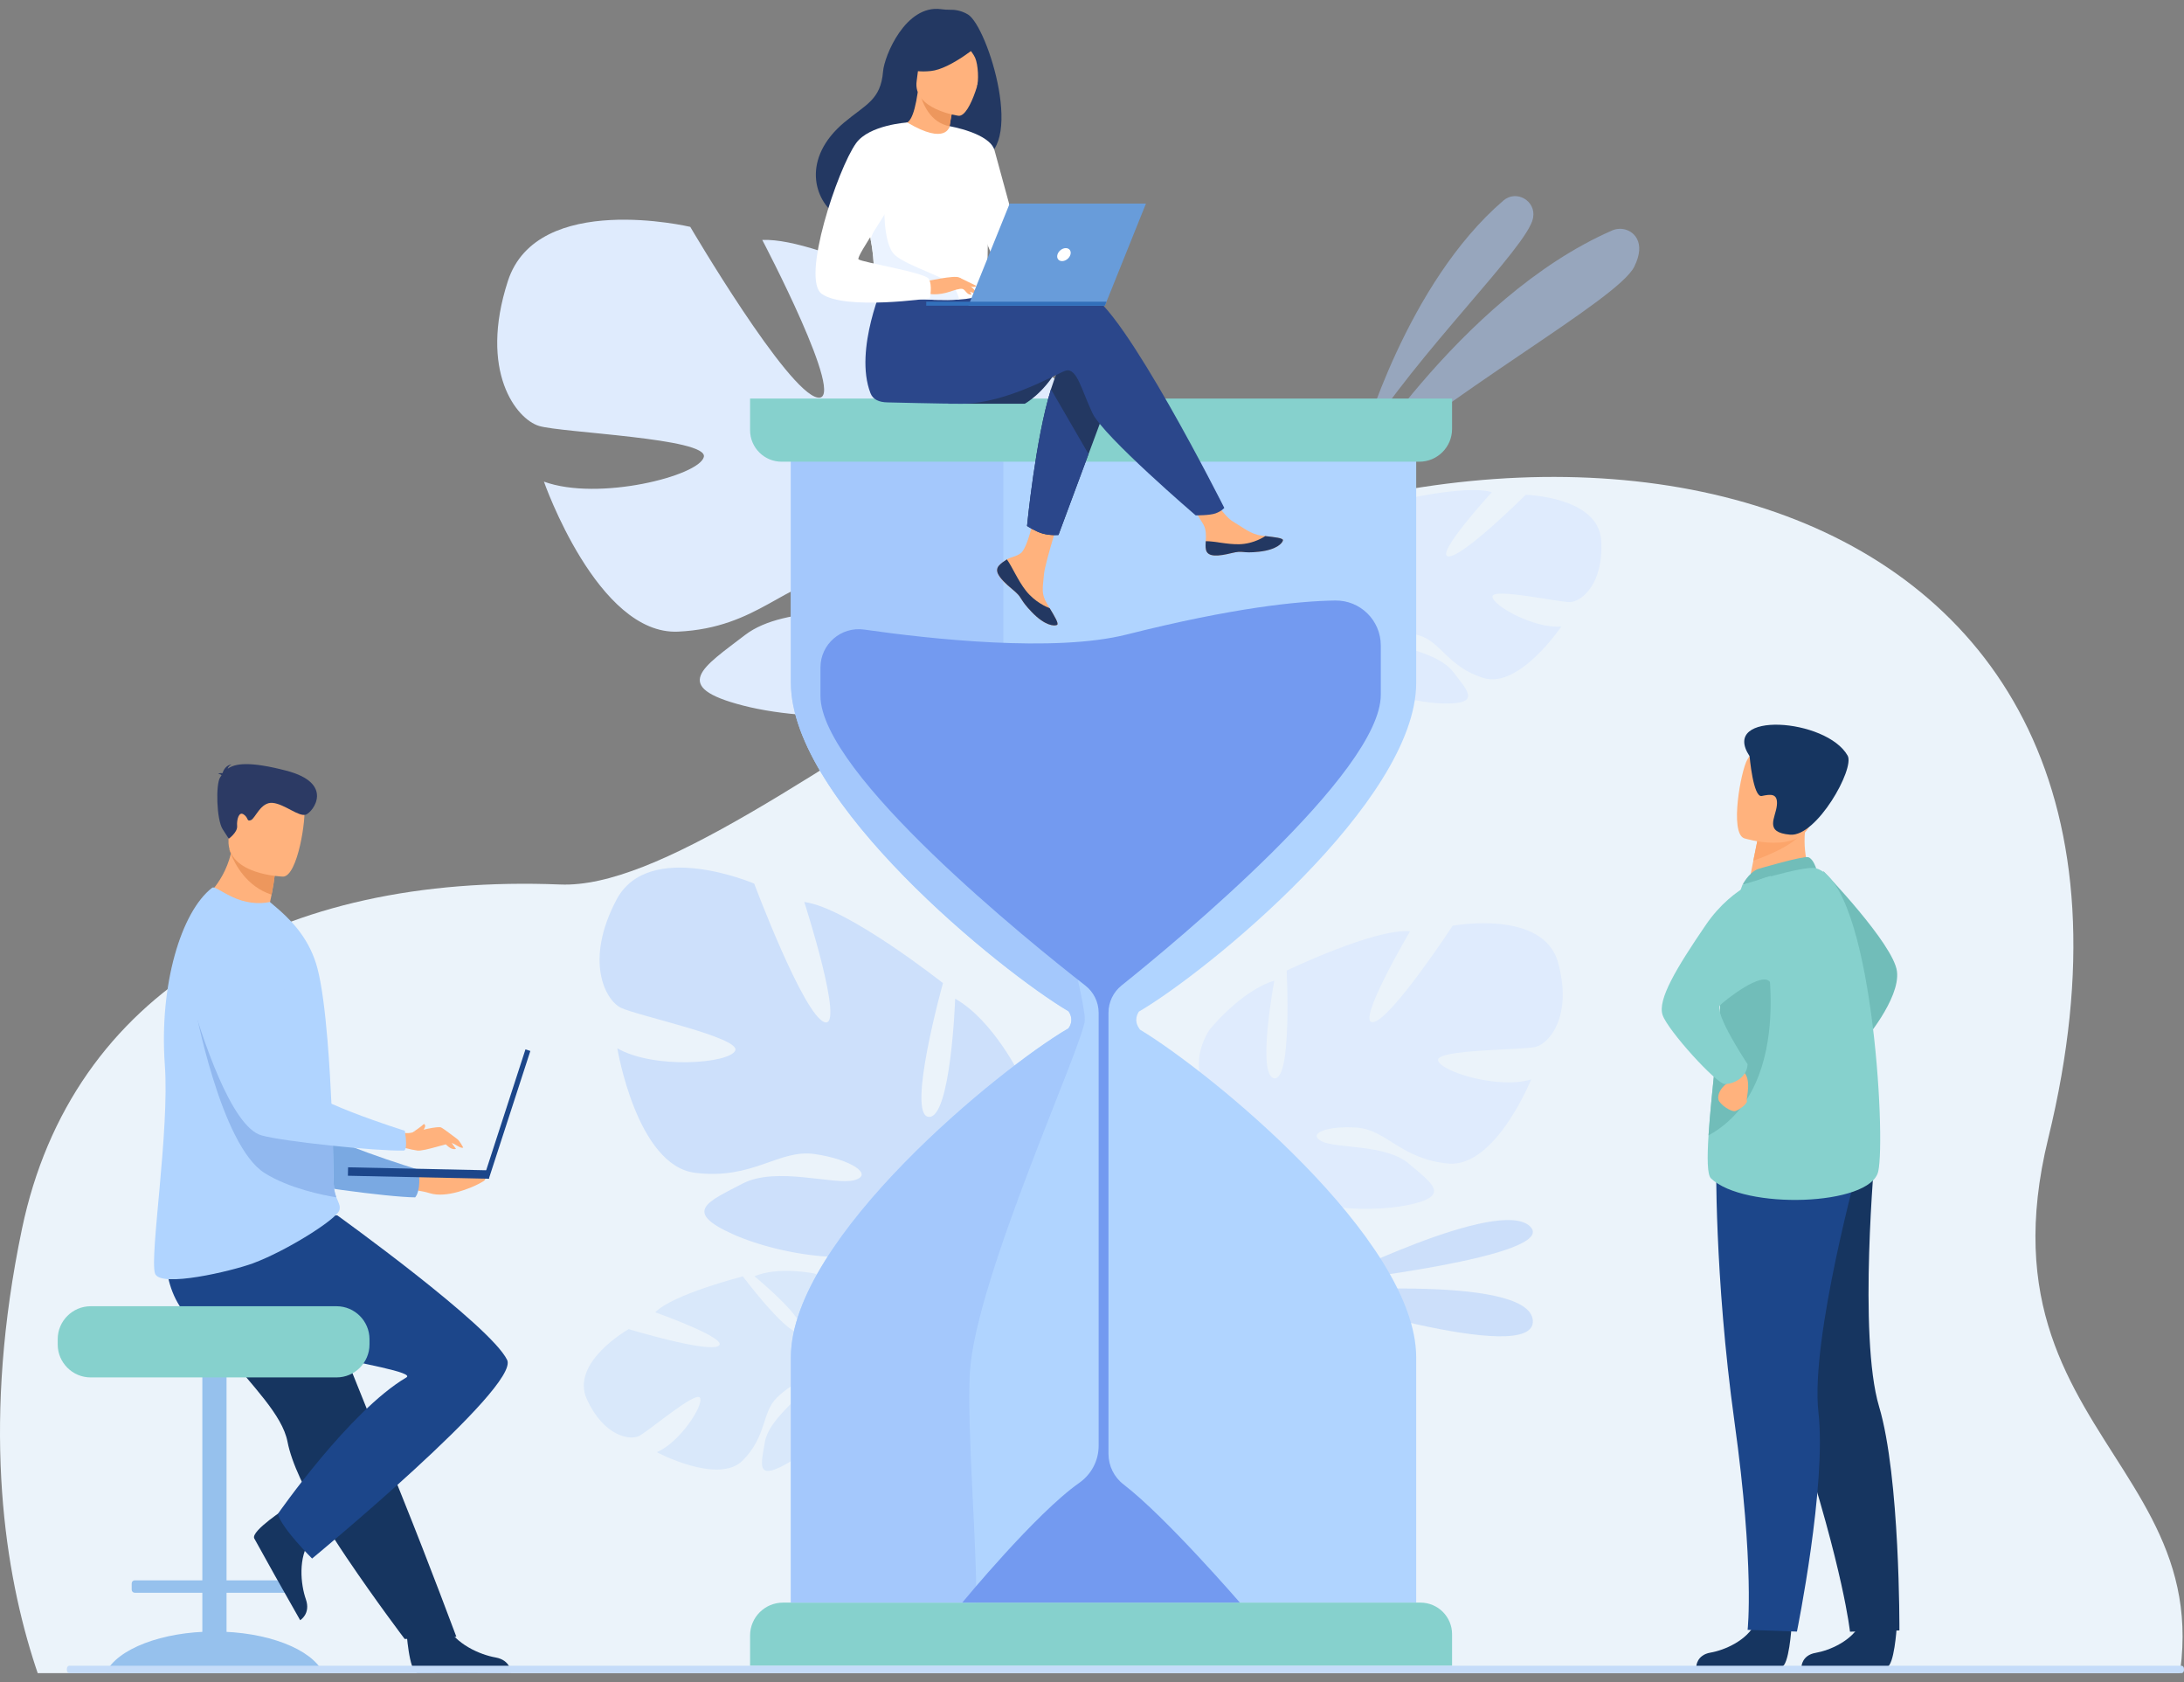 <svg width="200" height="154" viewBox="0 0 200 154" fill="none" xmlns="http://www.w3.org/2000/svg">
<rect x="0" y="0" width="200" height="154" fill="#808080" stroke="none"/>
<g clip-path="url(#clip0_1596_777)">
<path d="M9.411 165.083C9.411 165.083 -5.228 147.157 2.01 112.525C6.564 90.742 25.677 79.953 51.302 80.983C60.108 81.337 74.444 70.784 95.042 57.817C139.093 30.087 202.817 41.862 187.564 104.238C180.186 134.425 210.78 134.911 195.571 165.083H9.411Z" fill="#EBF3FA"/>
<path d="M146.631 49.502C146.403 45.471 139.717 45.303 139.717 45.303C139.717 45.303 133.938 51.054 132.633 50.944C131.329 50.834 136.614 45.063 136.614 45.063C134.202 44.304 127.288 45.997 127.288 45.997C127.288 45.997 126.041 53.867 124.803 53.439C123.566 53.012 126.264 46.528 126.264 46.528C123.729 46.74 120.917 49.05 120.917 49.05C117.18 52.991 122.433 57.586 122.433 57.586C122.433 57.586 121.943 60.304 119.619 63.05C119.619 63.05 119.122 63.544 118.534 64.434L119.184 64.571C119.274 64.409 119.368 64.252 119.468 64.105C119.468 64.103 119.469 64.102 119.47 64.102C119.471 64.1 119.473 64.098 119.474 64.096C119.54 64.005 119.634 63.875 119.751 63.718C119.751 63.718 119.751 63.718 119.751 63.717C119.751 63.717 119.751 63.717 119.752 63.716C120.032 63.369 120.227 63.111 120.356 62.921C120.356 62.92 120.357 62.92 120.357 62.919C121.209 61.825 122.402 60.416 123.044 60.203C123.044 60.203 122.993 60.087 122.968 59.876C122.992 59.98 123.018 60.089 123.044 60.203C123.652 62.821 129.13 64.393 132.362 64.412C135.595 64.431 134.429 63.272 133.061 61.501C131.692 59.73 128.117 59.365 127.202 58.591C126.287 57.817 127.914 57.58 129.946 58.175C131.978 58.77 132.575 61.054 135.844 62.076C139.113 63.099 142.982 57.36 142.982 57.36C140.526 57.589 136.665 55.445 136.673 54.617C136.682 53.789 142.783 55.161 143.787 55.123C144.787 55.088 146.858 53.533 146.631 49.502Z" fill="#DFEBFD"/>
<path opacity="0.5" d="M124.759 40.422C124.759 40.422 128.785 25.977 137.679 18.357C138.861 17.345 140.665 18.384 140.396 19.917C140.392 19.942 140.387 19.968 140.382 19.995C139.88 22.604 129.729 32.375 124.759 40.422Z" fill="#AFCDFB"/>
<path opacity="0.5" d="M123.193 44.493C123.193 44.493 133.542 27.257 147.632 21.1C148.49 20.725 149.523 21.069 149.93 21.913C150.195 22.463 150.229 23.264 149.659 24.418C148.137 27.496 132.143 36.179 123.193 44.493Z" fill="#AFCDFB"/>
<path opacity="0.5" d="M121.56 117.414C121.56 117.414 137.269 109.541 140.112 112.283C142.954 115.026 121.56 117.414 121.56 117.414Z" fill="#AFCDFB"/>
<path opacity="0.5" d="M119.004 118.359C119.004 118.359 140.038 116.512 140.369 120.895C140.698 125.278 119.004 118.359 119.004 118.359Z" fill="#AFCDFB"/>
<path d="M46.51 25.729C49.193 17.457 63.211 20.771 63.211 20.771C63.211 20.771 72.097 35.913 74.874 36.4C77.651 36.886 69.805 21.97 69.805 21.97C75.245 21.712 88.717 29.026 88.717 29.026C88.717 29.026 87.003 46.099 89.815 45.887C92.626 45.675 90.562 30.692 90.562 30.692C95.724 32.522 100.314 38.874 100.314 38.874C105.938 49.129 92.479 55.822 92.479 55.822C92.479 55.822 92.013 61.751 95.346 68.743C95.346 68.743 96.113 70.041 96.848 72.22L95.42 72.15C95.322 71.761 95.211 71.385 95.087 71.022C95.087 71.019 95.086 71.018 95.085 71.016C95.083 71.01 95.082 71.006 95.079 71C94.993 70.775 94.868 70.454 94.71 70.063C94.71 70.063 94.71 70.061 94.709 70.061C94.709 70.061 94.708 70.06 94.708 70.059C94.314 69.183 94.049 68.538 93.886 68.073C93.885 68.072 93.885 68.07 93.885 68.069C92.709 65.322 90.997 61.736 89.776 60.941C89.776 60.941 89.945 60.727 90.114 60.301C90.006 60.505 89.894 60.718 89.776 60.941C87.073 66.06 74.805 66.334 68.061 64.602C61.318 62.87 64.382 61.095 68.203 58.157C72.024 55.219 79.668 56.419 81.999 55.308C84.329 54.197 81.071 52.811 76.513 52.937C71.955 53.063 69.461 57.493 62.092 57.831C54.722 58.169 49.811 44.097 49.811 44.097C54.799 45.918 64.018 43.569 64.453 41.84C64.888 40.11 51.431 39.625 49.361 38.998C47.291 38.371 43.829 34.002 46.51 25.729Z" fill="#DFEBFD"/>
<path d="M142.685 88.145C141.35 83.215 133.03 84.755 133.03 84.755C133.03 84.755 127.38 93.384 125.736 93.589C124.092 93.795 129.126 85.269 129.126 85.269C125.941 84.961 117.827 88.864 117.827 88.864C117.827 88.864 118.341 98.931 116.697 98.725C115.053 98.52 116.697 89.788 116.697 89.788C113.616 90.712 110.739 94.307 110.739 94.307C107.143 100.162 114.848 104.477 114.848 104.477C114.848 104.477 114.95 107.97 112.793 111.975C112.793 111.975 112.307 112.716 111.811 113.973H112.651C112.721 113.748 112.795 113.529 112.88 113.321C112.88 113.32 112.88 113.318 112.881 113.317C112.882 113.314 112.883 113.312 112.884 113.309C112.941 113.179 113.025 112.994 113.128 112.769C113.128 112.769 113.128 112.769 113.128 112.768C113.128 112.768 113.128 112.768 113.128 112.767C113.385 112.264 113.558 111.893 113.668 111.625C113.668 111.624 113.669 111.623 113.669 111.623C114.438 110.046 115.546 107.991 116.285 107.56C116.285 107.56 116.192 107.429 116.105 107.175C116.162 107.298 116.222 107.426 116.285 107.56C117.723 110.641 124.914 111.155 128.919 110.334C132.925 109.512 131.179 108.383 129.022 106.549C126.865 104.715 122.344 105.198 121.009 104.479C119.674 103.76 121.625 103.04 124.297 103.246C126.968 103.451 128.302 106.122 132.617 106.533C136.931 106.944 140.219 98.829 140.219 98.829C137.24 99.754 131.899 98.11 131.693 97.083C131.488 96.055 139.397 96.159 140.63 95.85C141.863 95.54 144.02 93.075 142.685 88.145Z" fill="#DFEBFD"/>
<path d="M56.454 82.377C59.412 76.771 69.066 80.901 69.066 80.901C69.066 80.901 73.557 92.884 75.491 93.581C77.425 94.277 73.652 82.585 73.652 82.585C77.591 83.079 86.353 90.012 86.353 90.012C86.353 90.012 82.992 102.059 85.038 102.258C87.083 102.456 87.47 91.438 87.47 91.438C90.949 93.396 93.452 98.532 93.452 98.532C96.212 106.598 85.711 109.726 85.711 109.726C85.711 109.726 84.636 113.926 86.158 119.362C86.158 119.362 86.545 120.39 86.802 122.047L85.785 121.819C85.763 121.528 85.732 121.243 85.687 120.968C85.687 120.966 85.687 120.964 85.686 120.962C85.684 120.958 85.684 120.955 85.683 120.95C85.649 120.778 85.599 120.531 85.535 120.231V120.23C85.535 120.229 85.535 120.229 85.535 120.229C85.362 119.55 85.252 119.054 85.192 118.7C85.192 118.699 85.192 118.698 85.192 118.697C84.691 116.578 83.909 113.789 83.131 113.066C83.131 113.066 83.28 112.933 83.454 112.649C83.351 112.782 83.245 112.921 83.131 113.066C80.552 116.405 71.707 115.07 67.081 112.985C62.455 110.9 64.876 110.007 67.987 108.374C71.098 106.741 76.438 108.556 78.249 108.049C80.061 107.542 77.895 106.14 74.605 105.662C71.316 105.184 68.972 108.053 63.637 107.377C58.303 106.7 56.532 95.981 56.532 95.981C59.886 97.911 66.801 97.374 67.329 96.187C67.857 94.999 58.253 92.971 56.846 92.263C55.436 91.555 53.495 87.983 56.454 82.377Z" fill="#CDE0FB"/>
<path d="M53.747 128.124C52.183 124.732 57.572 121.692 57.572 121.692C57.572 121.692 64.788 123.881 65.806 123.225C66.824 122.57 60.002 120.15 60.002 120.15C61.644 118.483 68.026 116.864 68.026 116.864C68.026 116.864 72.461 122.751 73.285 121.864C74.111 120.978 69.093 116.852 69.093 116.852C71.255 115.924 74.555 116.592 74.555 116.592C79.318 118.188 77.022 124.222 77.022 124.222C77.022 124.222 78.603 126.23 81.692 127.464C81.692 127.464 82.313 127.651 83.18 128.123L82.709 128.517C82.565 128.422 82.42 128.336 82.275 128.258C82.274 128.257 82.274 128.257 82.273 128.257C82.271 128.256 82.269 128.254 82.267 128.253C82.173 128.207 82.04 128.142 81.877 128.065C81.877 128.065 81.877 128.065 81.876 128.065C81.876 128.065 81.876 128.065 81.875 128.065C81.495 127.903 81.224 127.777 81.037 127.678C81.036 127.678 81.036 127.677 81.035 127.677C79.863 127.153 78.277 126.521 77.661 126.625C77.661 126.625 77.653 126.507 77.581 126.324C77.606 126.42 77.633 126.52 77.661 126.625C78.3 129.028 74.509 132.69 71.877 134.108C69.245 135.527 69.694 134.074 70.043 132.034C70.392 129.994 73.154 128.145 73.566 127.115C73.977 126.085 72.545 126.597 71.144 127.966C69.743 129.334 70.247 131.459 68.02 133.713C65.793 135.967 60.143 132.959 60.143 132.959C62.246 132.079 64.471 128.652 64.104 127.979C63.738 127.307 59.35 131.075 58.514 131.481C57.677 131.886 55.311 131.515 53.747 128.124Z" fill="#D9E8FA"/>
<path d="M36.795 107.109C36.795 107.109 38.572 107.314 39.948 107.231C41.668 107.128 43.789 107.085 44.183 107.543C44.576 108.001 44.576 108.001 43.813 108.405C43.218 108.719 40.923 109.73 39.373 109.252C37.823 108.772 35.844 108.87 35.844 108.87L36.795 107.109Z" fill="#FFB27D"/>
<path d="M17.825 90.184C17.825 90.184 21.135 106.582 25.076 107.834C27.021 108.452 35.521 109.609 38.016 109.627C38.016 109.627 38.596 109.097 38.328 107.096C38.328 107.096 29.334 104.389 27.979 102.705C25.962 100.2 28.498 91.952 26.016 89.634C23.534 87.316 19.538 86.493 17.825 90.184Z" fill="#7AA9E2"/>
<path d="M19.399 151.291H19.877C20.355 151.291 20.746 150.899 20.746 150.421V123.952C20.746 123.473 20.354 123.082 19.877 123.082H19.399C18.92 123.082 18.529 123.474 18.529 123.952V150.421C18.528 150.899 18.92 151.291 19.399 151.291Z" fill="#96C1ED"/>
<path d="M9.69 153.146C10.734 150.989 14.791 149.379 19.638 149.379C24.485 149.379 28.542 150.989 29.585 153.146H9.69Z" fill="#96C1ED"/>
<path d="M12.339 145.828H26.936C27.089 145.828 27.215 145.703 27.215 145.549V144.97C27.215 144.817 27.089 144.691 26.936 144.691H12.339C12.185 144.691 12.06 144.817 12.06 144.97V145.549C12.06 145.703 12.185 145.828 12.339 145.828Z" fill="#96C1ED"/>
<path d="M18.345 120.512C19.025 121.665 19.811 122.746 20.622 123.77C23.127 126.932 25.855 129.54 26.329 132.004C26.423 132.495 26.574 133.024 26.769 133.582C26.968 134.147 27.213 134.741 27.496 135.354C28.559 137.664 30.149 140.251 31.736 142.603C34.48 146.669 37.06 150.061 37.06 150.061L41.792 149.859C41.602 149.385 39.539 143.771 36.778 136.91C35.657 134.126 34.465 131.163 33.315 128.306C33.161 127.925 33.009 127.545 32.857 127.168C32.506 126.294 32.16 125.433 31.822 124.595C29.229 118.153 27.165 113.024 27.165 113.024C27.165 113.024 16.803 109.099 15.728 111.643C14.84 113.739 15.562 115.793 18.345 120.512Z" fill="#163560"/>
<path d="M37.209 149.201C37.209 149.201 37.45 153.106 38.206 153.162C38.306 153.17 42.037 153.17 42.037 153.17L46.799 153.142C46.799 153.142 46.768 151.995 45.376 151.752C43.984 151.509 41.654 150.531 40.81 148.691C39.924 146.755 37.209 149.201 37.209 149.201Z" fill="#163560"/>
<path d="M26.253 138.047C26.253 138.047 22.962 140.162 23.281 140.848C23.324 140.939 25.142 144.197 25.142 144.197L27.488 148.342C27.488 148.342 28.475 147.756 28.008 146.422C27.542 145.088 27.259 142.576 28.455 140.944C29.712 139.225 26.253 138.047 26.253 138.047Z" fill="#163560"/>
<path d="M30.886 111.275C30.886 111.275 44.911 121.349 46.442 124.514C47.638 126.986 28.58 142.696 28.58 142.696C28.58 142.696 25.805 139.946 25.442 138.615C25.442 138.615 32.006 129.182 37.208 126.119C38.756 125.208 18.64 122.981 16.462 119.593C14.285 116.206 15.485 111.72 15.485 111.72L30.886 111.275Z" fill="#1C468A"/>
<path d="M8.3 126.113H30.823C32.481 126.113 33.837 124.757 33.837 123.097V122.611C33.837 120.953 32.481 119.596 30.823 119.596H8.3C6.642 119.596 5.285 120.952 5.285 122.611V123.097C5.286 124.756 6.642 126.113 8.3 126.113Z" fill="#86D1CD"/>
<path d="M24.691 82.769C25.968 83.56 26.672 84.564 26.672 84.564C23.556 85.37 18.391 82.483 18.391 82.483C18.391 82.483 20.396 81.136 21.14 78.175C21.177 78.026 21.211 77.872 21.242 77.716C21.34 77.218 21.4 76.678 21.411 76.096L22.842 77.378L25.221 79.511C25.221 79.511 25.167 80.396 24.87 81.918C24.818 82.18 24.759 82.466 24.691 82.769Z" fill="#FFB27D"/>
<path d="M31.099 110.728C31.092 110.76 31.082 110.792 31.071 110.825C30.772 111.667 26.237 114.526 23.174 115.662C21.262 116.371 14.63 117.955 14.193 116.591C13.687 115.009 15.54 103.483 15.093 97.481C14.567 90.144 16.599 83.465 19.423 81.285C19.636 81.128 20.059 81.546 21.282 82.126C22.412 82.662 23.66 82.815 24.718 82.583L25.665 83.397C26.974 84.574 28.413 86.182 29.065 88.645C29.464 90.156 29.766 92.548 29.99 95.236C30.076 96.278 30.151 97.365 30.216 98.463C30.316 100.211 30.405 101.974 30.448 103.65C30.449 103.682 30.45 103.714 30.45 103.746L30.451 103.807C30.469 103.976 30.472 104.16 30.473 104.33C30.479 104.499 30.483 104.668 30.487 104.835C30.518 106.147 30.516 107.365 30.562 108.418C30.585 108.946 30.692 109.325 30.805 109.626C30.92 109.933 31.043 110.158 31.093 110.374C31.12 110.491 31.126 110.606 31.099 110.728Z" fill="#B0D4FF"/>
<path d="M25.223 79.509C25.223 79.509 25.169 80.394 24.872 81.916C22.548 81.165 21.494 79.067 21.141 78.176C21.041 77.925 20.998 77.769 20.998 77.769C20.998 77.769 21.088 77.749 21.244 77.716C21.57 77.647 22.186 77.516 22.843 77.377L25.223 79.509Z" fill="#ED975D"/>
<path d="M25.931 80.261C25.931 80.261 20.795 80.13 20.925 76.932C21.056 73.735 20.481 71.565 23.766 71.513C27.052 71.462 27.638 72.708 27.854 73.785C28.069 74.862 27.271 80.212 25.931 80.261Z" fill="#FFB27D"/>
<path d="M44.317 107.781L44.764 107.926L48.566 96.224L48.119 96.078L44.317 107.781Z" fill="#1C468A"/>
<path d="M31.858 107.648L44.768 107.924L44.785 107.152L31.875 106.876L31.858 107.648Z" fill="#1C468A"/>
<path d="M20.287 70.989C20.255 70.935 20.167 70.881 19.962 70.833C19.962 70.833 20.146 70.758 20.37 70.792C20.464 70.51 20.709 70.026 21.23 69.99C21.23 69.99 20.937 70.085 20.848 70.386C21.53 69.896 22.842 69.684 26.217 70.561C30.665 71.717 28.666 74.341 28.021 74.582C27.376 74.822 26.073 73.618 24.97 73.511C23.866 73.405 23.381 74.94 22.974 75.09C22.566 75.241 22.779 74.885 22.319 74.571C21.86 74.257 21.666 75.076 21.714 75.639C21.762 76.203 20.951 76.791 20.951 76.791C20.951 76.791 20.951 76.791 20.39 75.921C19.829 75.052 19.736 71.773 20.171 71.153C20.21 71.1 20.248 71.044 20.287 70.989Z" fill="#2C3A64"/>
<path d="M30.803 109.625C29.556 109.423 26.476 108.806 24.239 107.406C20.202 104.879 17.824 92.055 17.824 92.055L24.146 100.152L30.478 104.786L30.487 104.833C30.517 106.145 30.515 107.363 30.561 108.416C30.583 108.945 30.69 109.324 30.803 109.625Z" fill="#91B8EF"/>
<path d="M36.814 103.679C36.814 103.679 37.262 103.829 37.786 103.679C38.308 103.53 40.103 103.082 40.401 103.231C40.7 103.381 41.635 104.128 41.858 104.278C42.083 104.427 42.419 105.063 42.419 105.063C42.212 105.213 41.654 104.7 41.373 104.663C41.093 104.626 38.85 105.417 38.233 105.343C37.617 105.268 36.682 104.988 36.682 104.988L36.814 103.679Z" fill="#FFB27D"/>
<path d="M40.534 104.375C40.534 104.409 41.146 105.364 41.759 105.192L41.234 104.474L40.534 104.375Z" fill="#FFB27D"/>
<path d="M37.786 103.68C37.786 103.68 38.558 103.167 38.828 102.904C38.828 102.904 38.952 102.987 38.939 103.101C38.917 103.292 38.677 103.608 38.677 103.608L37.786 103.68Z" fill="#FFB27D"/>
<path d="M24.247 85.666C20.923 82.823 15.936 86.04 17.131 90.248C18.518 95.126 21.195 103.172 23.95 103.954C25.912 104.511 34.444 105.404 36.939 105.344C36.939 105.344 37.401 105.521 37.072 103.528C37.072 103.528 27.716 100.638 26.69 98.736C26.141 97.717 26.876 87.971 24.324 85.731C24.299 85.71 24.273 85.688 24.247 85.666Z" fill="#B0D4FF"/>
<path d="M166.967 79.75C166.967 79.75 173.413 86.433 173.717 88.949C174.021 91.464 170.629 95.391 170.629 95.391L166.967 79.75Z" fill="#71BDB9"/>
<path d="M164.055 149.011C164.055 149.011 163.828 152.555 163.142 152.605C163.051 152.611 159.663 152.604 159.663 152.604L155.339 152.57C155.339 152.57 155.37 151.528 156.634 151.31C157.898 151.093 160.016 150.209 160.785 148.54C161.595 146.784 164.055 149.011 164.055 149.011Z" fill="#163560"/>
<path d="M173.688 149.032C173.688 149.032 173.461 152.577 172.775 152.626C172.683 152.633 169.296 152.625 169.296 152.625L164.972 152.591C164.972 152.591 165.002 151.549 166.266 151.332C167.531 151.114 169.648 150.23 170.418 148.561C171.227 146.805 173.688 149.032 173.688 149.032Z" fill="#163560"/>
<path d="M159.35 110.897C159.35 110.897 160.466 118.133 164.657 130.983C168.848 143.833 169.412 149.394 169.412 149.394L173.938 149.277C173.938 149.277 174.007 135.243 172.077 128.782C170.146 122.321 171.708 105.502 171.708 105.502L159.35 110.897Z" fill="#163560"/>
<path d="M157.159 105.867C157.159 105.867 156.975 116.768 158.832 130.156C160.689 143.543 160.038 149.224 160.038 149.224L164.554 149.384C164.554 149.384 167.283 136.001 166.523 129.3C165.763 122.6 170.27 106.321 170.27 106.321L157.159 105.867Z" fill="#1C468A"/>
<path d="M165.957 80.378L163.546 81.95L160.07 81.295C160.118 81.014 160.351 79.851 160.562 78.797C160.575 78.734 160.587 78.673 160.599 78.611C160.78 77.715 160.936 76.944 160.936 76.944L164.188 75.518L165.4 74.986C165.397 75.005 165.303 75.981 165.291 76.124C165.058 78.656 165.957 80.378 165.957 80.378Z" fill="#FFB27D"/>
<path d="M160.965 79.572C161.033 79.544 165.156 78.337 165.603 78.485C166.05 78.635 166.314 79.501 166.314 79.501L159.569 81.011C159.57 81.011 160.103 79.933 160.965 79.572Z" fill="#71BDB9"/>
<path d="M172.002 107.247C171.297 110.432 159.671 110.785 156.679 107.886C156.339 107.555 156.326 106.021 156.459 103.953C156.719 99.914 157.539 93.836 157.578 90.73C157.596 89.23 157.806 87.698 158.083 86.305C158.674 83.338 159.568 81.01 159.568 81.01C159.568 81.01 165.251 79.186 166.313 79.501C171.429 81.016 172.707 104.061 172.002 107.247Z" fill="#86D1CD"/>
<path d="M156.459 103.952C156.72 99.913 157.54 93.835 157.578 90.729C157.597 89.229 157.807 87.697 158.084 86.304L161.501 85.709C161.501 85.709 164.811 99.357 156.459 103.952Z" fill="#71BDB9"/>
<path d="M158.321 98.325C158.321 98.325 158.553 98.881 158.063 99.255C157.573 99.627 157.255 100.232 157.366 100.674C157.477 101.117 158.547 101.842 158.92 101.725C159.292 101.61 160.05 101.029 159.968 100.795C159.887 100.561 160.482 98.748 159.576 98.048C158.673 97.347 158.321 98.325 158.321 98.325Z" fill="#FFB27D"/>
<path d="M162.18 80.197C162.18 80.197 158.847 80.813 156.185 84.719C153.522 88.625 151.769 91.529 152.255 92.941C152.74 94.352 157.187 99.251 157.956 99.252C158.724 99.254 159.965 98.698 160.038 97.44C160.038 97.44 156.91 92.731 157.53 92.028C157.794 91.727 161.611 88.643 162.152 90.041C163.046 92.354 162.18 80.197 162.18 80.197Z" fill="#86D1CD"/>
<path d="M165.049 76.171C164.333 77.378 161.672 78.418 160.563 78.799C160.576 78.736 160.588 78.674 160.6 78.613C160.782 77.717 160.937 76.946 160.937 76.946L164.189 75.52C164.908 75.513 165.344 75.675 165.049 76.171Z" fill="#FCA56B"/>
<path d="M159.713 76.748C159.713 76.748 164.942 78.392 165.916 75.119C166.89 71.847 168.22 69.855 164.922 68.667C161.625 67.479 160.601 68.534 160.01 69.548C159.42 70.56 158.378 76.236 159.713 76.748Z" fill="#FFB27D"/>
<path d="M160.218 69.231C160.218 69.231 160.543 73.042 161.331 72.879C162.12 72.715 162.835 72.594 162.717 73.742C162.6 74.89 161.504 76.215 163.932 76.422C166.359 76.631 169.864 70.375 169.2 69.188C167.282 65.762 157.444 65.05 160.218 69.231Z" fill="#163560"/>
<path d="M104.299 92.618C104.202 92.756 103.791 93.412 104.319 94.152C104.353 94.198 104.375 94.237 104.389 94.269C110.715 98.069 129.688 113.444 129.688 124.281V146.732H72.426V124.273C72.426 113.367 91.658 97.748 97.845 94.152C97.846 94.152 97.846 94.152 97.846 94.152C98.044 93.874 98.109 93.609 98.109 93.377C98.109 92.915 97.846 92.591 97.846 92.591C91.644 88.916 72.426 73.412 72.426 62.506V40.057H129.688V62.516C129.688 73.404 110.519 88.991 104.299 92.618Z" fill="#B0D4FF"/>
<path d="M132.973 152.515H68.688V149.748C68.688 148.082 70.037 146.732 71.703 146.732H130.082C131.679 146.732 132.973 148.027 132.973 149.624V152.515V152.515Z" fill="#86D1CD"/>
<path d="M88.817 125.662C88.524 130.686 89.479 141.526 89.393 146.732H72.426V124.273C72.426 113.367 91.658 97.748 97.845 94.152C97.846 94.152 97.846 94.152 97.846 94.152C98.044 93.874 98.109 93.609 98.109 93.377C98.109 92.915 97.846 92.591 97.846 92.591C91.644 88.916 72.426 73.412 72.426 62.506V40.057H83.777L91.88 42.274V60.027C91.88 60.027 91.077 65.141 93.087 70.164C95.096 75.186 99.409 91.301 99.342 93.394C99.274 95.488 89.319 117.048 88.817 125.662Z" fill="#A4C8FC"/>
<path d="M122.27 54.981C118.799 55.034 112.831 55.66 103.176 58.095C96.566 59.762 85.169 58.507 79.14 57.643C77.025 57.34 75.133 58.979 75.133 61.116V63.703C75.133 70.833 94.317 86.277 99.39 90.236C100.158 90.835 100.608 91.756 100.608 92.731V132.378C100.608 133.732 99.94 134.992 98.831 135.769C94.842 138.561 88.119 146.732 88.119 146.732H113.544C113.544 146.732 106.726 138.847 102.899 135.919C102.025 135.252 101.51 134.217 101.51 133.118V92.72C101.51 91.75 101.951 90.833 102.708 90.227C107.681 86.244 126.445 70.743 126.445 63.618V59.092C126.445 56.797 124.565 54.947 122.27 54.981Z" fill="#739AF0"/>
<path d="M129.975 42.273H71.579C69.982 42.273 68.688 40.978 68.688 39.382V36.49H132.973V39.274C132.973 40.93 131.63 42.273 129.975 42.273Z" fill="#86D1CD"/>
<path d="M96.868 33.732C95.528 36.065 93.841 36.967 93.841 36.967H86.825C86.824 36.966 97.891 31.952 96.868 33.732Z" fill="#233862"/>
<path d="M91.478 51.789C91.294 51.998 91.271 52.232 91.362 52.483C91.362 52.484 91.364 52.485 91.365 52.486C91.532 52.948 92.085 53.464 92.727 53.98C92.81 54.046 92.882 54.107 92.946 54.163C92.962 54.177 92.979 54.192 92.995 54.206C93.008 54.218 93.021 54.23 93.033 54.241C93.631 54.793 93.406 54.919 94.482 56.039C95.709 57.315 96.553 57.338 96.794 57.222C96.997 57.123 96.584 56.446 96.126 55.684C96.104 55.648 96.082 55.611 96.059 55.574C95.999 55.473 95.937 55.369 95.877 55.268C95.341 54.353 95.478 53.923 95.605 52.56C95.709 51.454 97.328 46.374 97.328 46.374L94.977 45.969C94.977 45.969 94.269 50.013 93.49 50.637C93.072 50.968 92.606 50.973 92.205 51.219C92.176 51.236 92.149 51.254 92.121 51.271C91.894 51.423 91.661 51.579 91.478 51.789Z" fill="#FFB27D"/>
<path d="M91.478 51.787C91.294 51.996 91.271 52.23 91.362 52.481C91.362 52.482 91.364 52.483 91.365 52.484C91.57 52.946 92.108 53.46 92.73 53.974C92.811 54.041 92.882 54.104 92.946 54.161C92.962 54.175 92.979 54.19 92.995 54.205C93.008 54.216 93.021 54.228 93.033 54.239C93.631 54.791 93.406 54.917 94.482 56.037C95.709 57.313 96.553 57.336 96.794 57.22C96.997 57.121 96.584 56.444 96.126 55.683C95.888 55.595 94.778 55.145 93.94 54.072C93.201 53.13 92.709 51.919 92.206 51.217C92.177 51.234 92.15 51.252 92.122 51.27C91.894 51.421 91.661 51.577 91.478 51.787Z" fill="#233862"/>
<path d="M110.434 50.32C110.579 51.045 111.613 50.925 112.769 50.641C113.924 50.359 113.65 50.695 115.295 50.513C116.94 50.331 117.438 49.718 117.488 49.473C117.533 49.255 116.72 49.18 115.848 49.079C115.738 49.067 115.629 49.052 115.519 49.039C114.535 48.916 113.813 48.28 112.92 47.759C112.073 47.265 110.809 45.252 110.809 45.252L108.554 45.431C108.554 45.431 109.737 47.228 110.195 48.01C110.464 48.47 110.45 49.078 110.417 49.548C110.398 49.803 110.382 50.064 110.434 50.32Z" fill="#FFB27D"/>
<path d="M112.769 50.643C113.924 50.36 113.649 50.696 115.294 50.514C116.939 50.332 117.438 49.719 117.487 49.474C117.532 49.257 116.72 49.181 115.848 49.08L115.84 49.097C115.84 49.097 114.854 49.796 113.485 49.829C112.369 49.856 111.187 49.537 110.417 49.549C110.399 49.804 110.383 50.065 110.434 50.321C110.579 51.047 111.613 50.926 112.769 50.643Z" fill="#233862"/>
<path d="M101.79 35.899L99.682 41.573L96.929 48.981C96.929 48.981 96.182 49.054 95.466 48.847C94.807 48.657 94.052 48.159 94.052 48.159C94.052 48.159 94.816 40.204 96.242 35.639C96.608 34.467 97.018 33.518 97.469 32.984C99.679 30.372 101.79 35.899 101.79 35.899Z" fill="#233862"/>
<path d="M99.646 26.887C98.265 26.441 94.325 27.013 90.368 27.789L89.538 26.422L80.99 25.754C80.99 25.754 78.169 32.01 79.713 35.996C79.94 36.581 80.501 36.829 81.271 36.841L81.272 36.842C81.272 36.842 86.373 36.966 88.025 36.966C92.277 36.966 97.023 34.044 97.637 33.921C98.642 33.721 99.043 35.73 100.048 37.84C101.053 39.951 109.494 47.186 109.494 47.186C109.494 47.186 110.791 47.199 111.328 46.998C111.904 46.782 112.115 46.501 112.115 46.501C112.115 46.501 102.762 27.892 99.646 26.887Z" fill="#2B478B"/>
<path d="M88.631 1.318C87.99 0.937 87.366 0.881 86.988 0.893C86.714 0.901 86.442 0.875 86.171 0.839C82.931 0.404 80.982 5.11 80.867 6.537C80.656 9.166 79.265 9.566 77.307 11.212C73.382 14.513 74.533 18.35 76.679 19.775C77.967 20.631 80.237 19.775 80.237 19.775C80.269 19.797 86.444 16.323 89.488 14.647C94.053 13.999 90.465 2.409 88.631 1.318Z" fill="#233862"/>
<path d="M86.937 13.223C86.95 13.232 85.439 13.748 84.429 13.3C83.478 12.88 82.759 11.316 82.772 11.315C83.205 11.295 83.679 10.917 84.045 8.436L84.229 8.501L87.325 9.615C87.325 9.615 87.101 10.609 86.956 11.554C86.833 12.35 86.768 13.11 86.937 13.223Z" fill="#FFB27D"/>
<path d="M87.325 9.615C87.325 9.615 87.101 10.608 86.956 11.554C85.178 11.233 84.48 9.462 84.23 8.5L87.325 9.615Z" fill="#ED975D"/>
<path d="M87.787 10.601C87.787 10.601 83.551 10.032 83.946 7.4C84.34 4.768 84.06 2.921 86.781 3.173C89.502 3.426 89.876 4.509 89.958 5.419C90.039 6.329 88.899 10.681 87.787 10.601Z" fill="#FFB27D"/>
<path d="M89.801 3.977C89.801 3.977 87.09 6.313 85.245 6.502C83.4 6.691 82.702 6.098 82.702 6.098C82.702 6.098 83.789 5.195 84.444 3.738C84.637 3.309 85.044 3.015 85.513 2.974C86.83 2.86 89.327 2.808 89.801 3.977Z" fill="#233862"/>
<path d="M88.107 3.767C88.107 3.767 89.014 4.644 89.3 5.294C89.576 5.922 89.658 7.423 89.438 8.02C89.438 8.02 90.852 5.271 90.051 3.936C89.204 2.52 88.107 3.767 88.107 3.767Z" fill="#233862"/>
<path d="M90.504 19.462C90.376 28.037 90.469 26.245 89.531 27.059C89.305 27.254 88.671 27.372 87.834 27.427C85.205 27.601 80.583 27.168 80.408 26.682C79.801 25.001 80.23 24.478 79.724 21.904C79.671 21.631 79.606 21.334 79.529 21.012C79.107 19.244 78.697 18.642 80.193 15.802C81.551 13.23 82.961 11.142 83.088 11.217C86.669 13.343 86.958 11.556 86.958 11.556C86.958 11.556 90.567 15.28 90.504 19.462Z" fill="white"/>
<path d="M99.682 41.571L96.929 48.98C96.929 48.98 96.182 49.052 95.466 48.846C94.807 48.656 94.052 48.157 94.052 48.157C94.052 48.157 94.816 40.203 96.242 35.637L99.682 41.571Z" fill="#2B478B"/>
<path d="M86.957 11.555C86.957 11.555 90.642 12.18 91.074 13.766C91.507 15.353 94.053 24.679 94.053 24.679C94.053 24.679 92.18 25.015 91.315 24.15C90.45 23.284 88.304 16.122 88.304 16.122L86.957 11.555Z" fill="white"/>
<path d="M87.834 27.425C85.205 27.6 80.583 27.166 80.408 26.681C79.802 25 80.23 24.477 79.724 21.903L80.992 18.332C80.992 18.332 80.782 22.308 81.955 23.355C83.127 24.4 86.757 25.374 87.327 26.247C87.6 26.666 87.781 27.088 87.834 27.425Z" fill="#EBF3FF"/>
<path d="M84.82 25.753C84.82 25.753 87.414 25.175 87.832 25.406C88.251 25.637 89.274 26.474 89.401 26.766C89.53 27.058 88.469 26.545 88.124 26.452C87.901 26.392 87.313 26.596 87.023 26.694C85.799 27.102 85.049 26.892 85.049 26.892L84.82 25.753Z" fill="#FFB27D"/>
<path d="M83.084 11.215C83.084 11.215 79.601 11.429 78.395 13.111C76.698 15.479 73.331 25.567 75.26 26.913C77.434 28.428 85.151 27.309 85.151 27.309C85.151 27.309 85.408 26.109 85.05 25.528C84.693 24.947 78.886 24.01 78.618 23.742C78.35 23.474 81.969 18.516 81.969 17.712C81.969 16.907 83.084 11.215 83.084 11.215Z" fill="white"/>
<path d="M87.959 26.129C87.959 26.129 88.502 26.829 88.68 26.914C88.858 26.997 88.974 26.977 88.974 26.977L88.608 26.318L87.959 26.129Z" fill="#FFB27D"/>
<path d="M87.834 25.406L89.414 26.174C89.414 26.174 89.347 26.284 89.152 26.275C88.958 26.266 88.467 26.086 88.467 26.086L87.834 25.406Z" fill="#FFB27D"/>
<path d="M88.681 27.989H101.182L104.941 18.639H92.461L88.681 27.989Z" fill="#689CDA"/>
<path d="M101.327 27.623H84.821V27.987H101.181L101.327 27.623Z" fill="#3270BB"/>
<path d="M98.026 23.312C98.12 22.984 97.93 22.717 97.601 22.717C97.271 22.717 96.929 22.984 96.835 23.312C96.741 23.64 96.931 23.907 97.26 23.907C97.588 23.907 97.931 23.641 98.026 23.312Z" fill="white"/>
<path d="M199.78 153.19H6.343C6.222 153.19 6.123 153.06 6.123 152.9V152.8C6.123 152.641 6.221 152.51 6.343 152.51H199.78C199.901 152.51 200 152.64 200 152.8V152.9C200 153.06 199.901 153.19 199.78 153.19Z" fill="#C5DCF9"/>
</g>
<defs>
<clipPath id="clip0_1596_777">
<rect width="200" height="152.381" fill="white" transform="translate(0 0.809)"/>
</clipPath>
</defs>
</svg>
